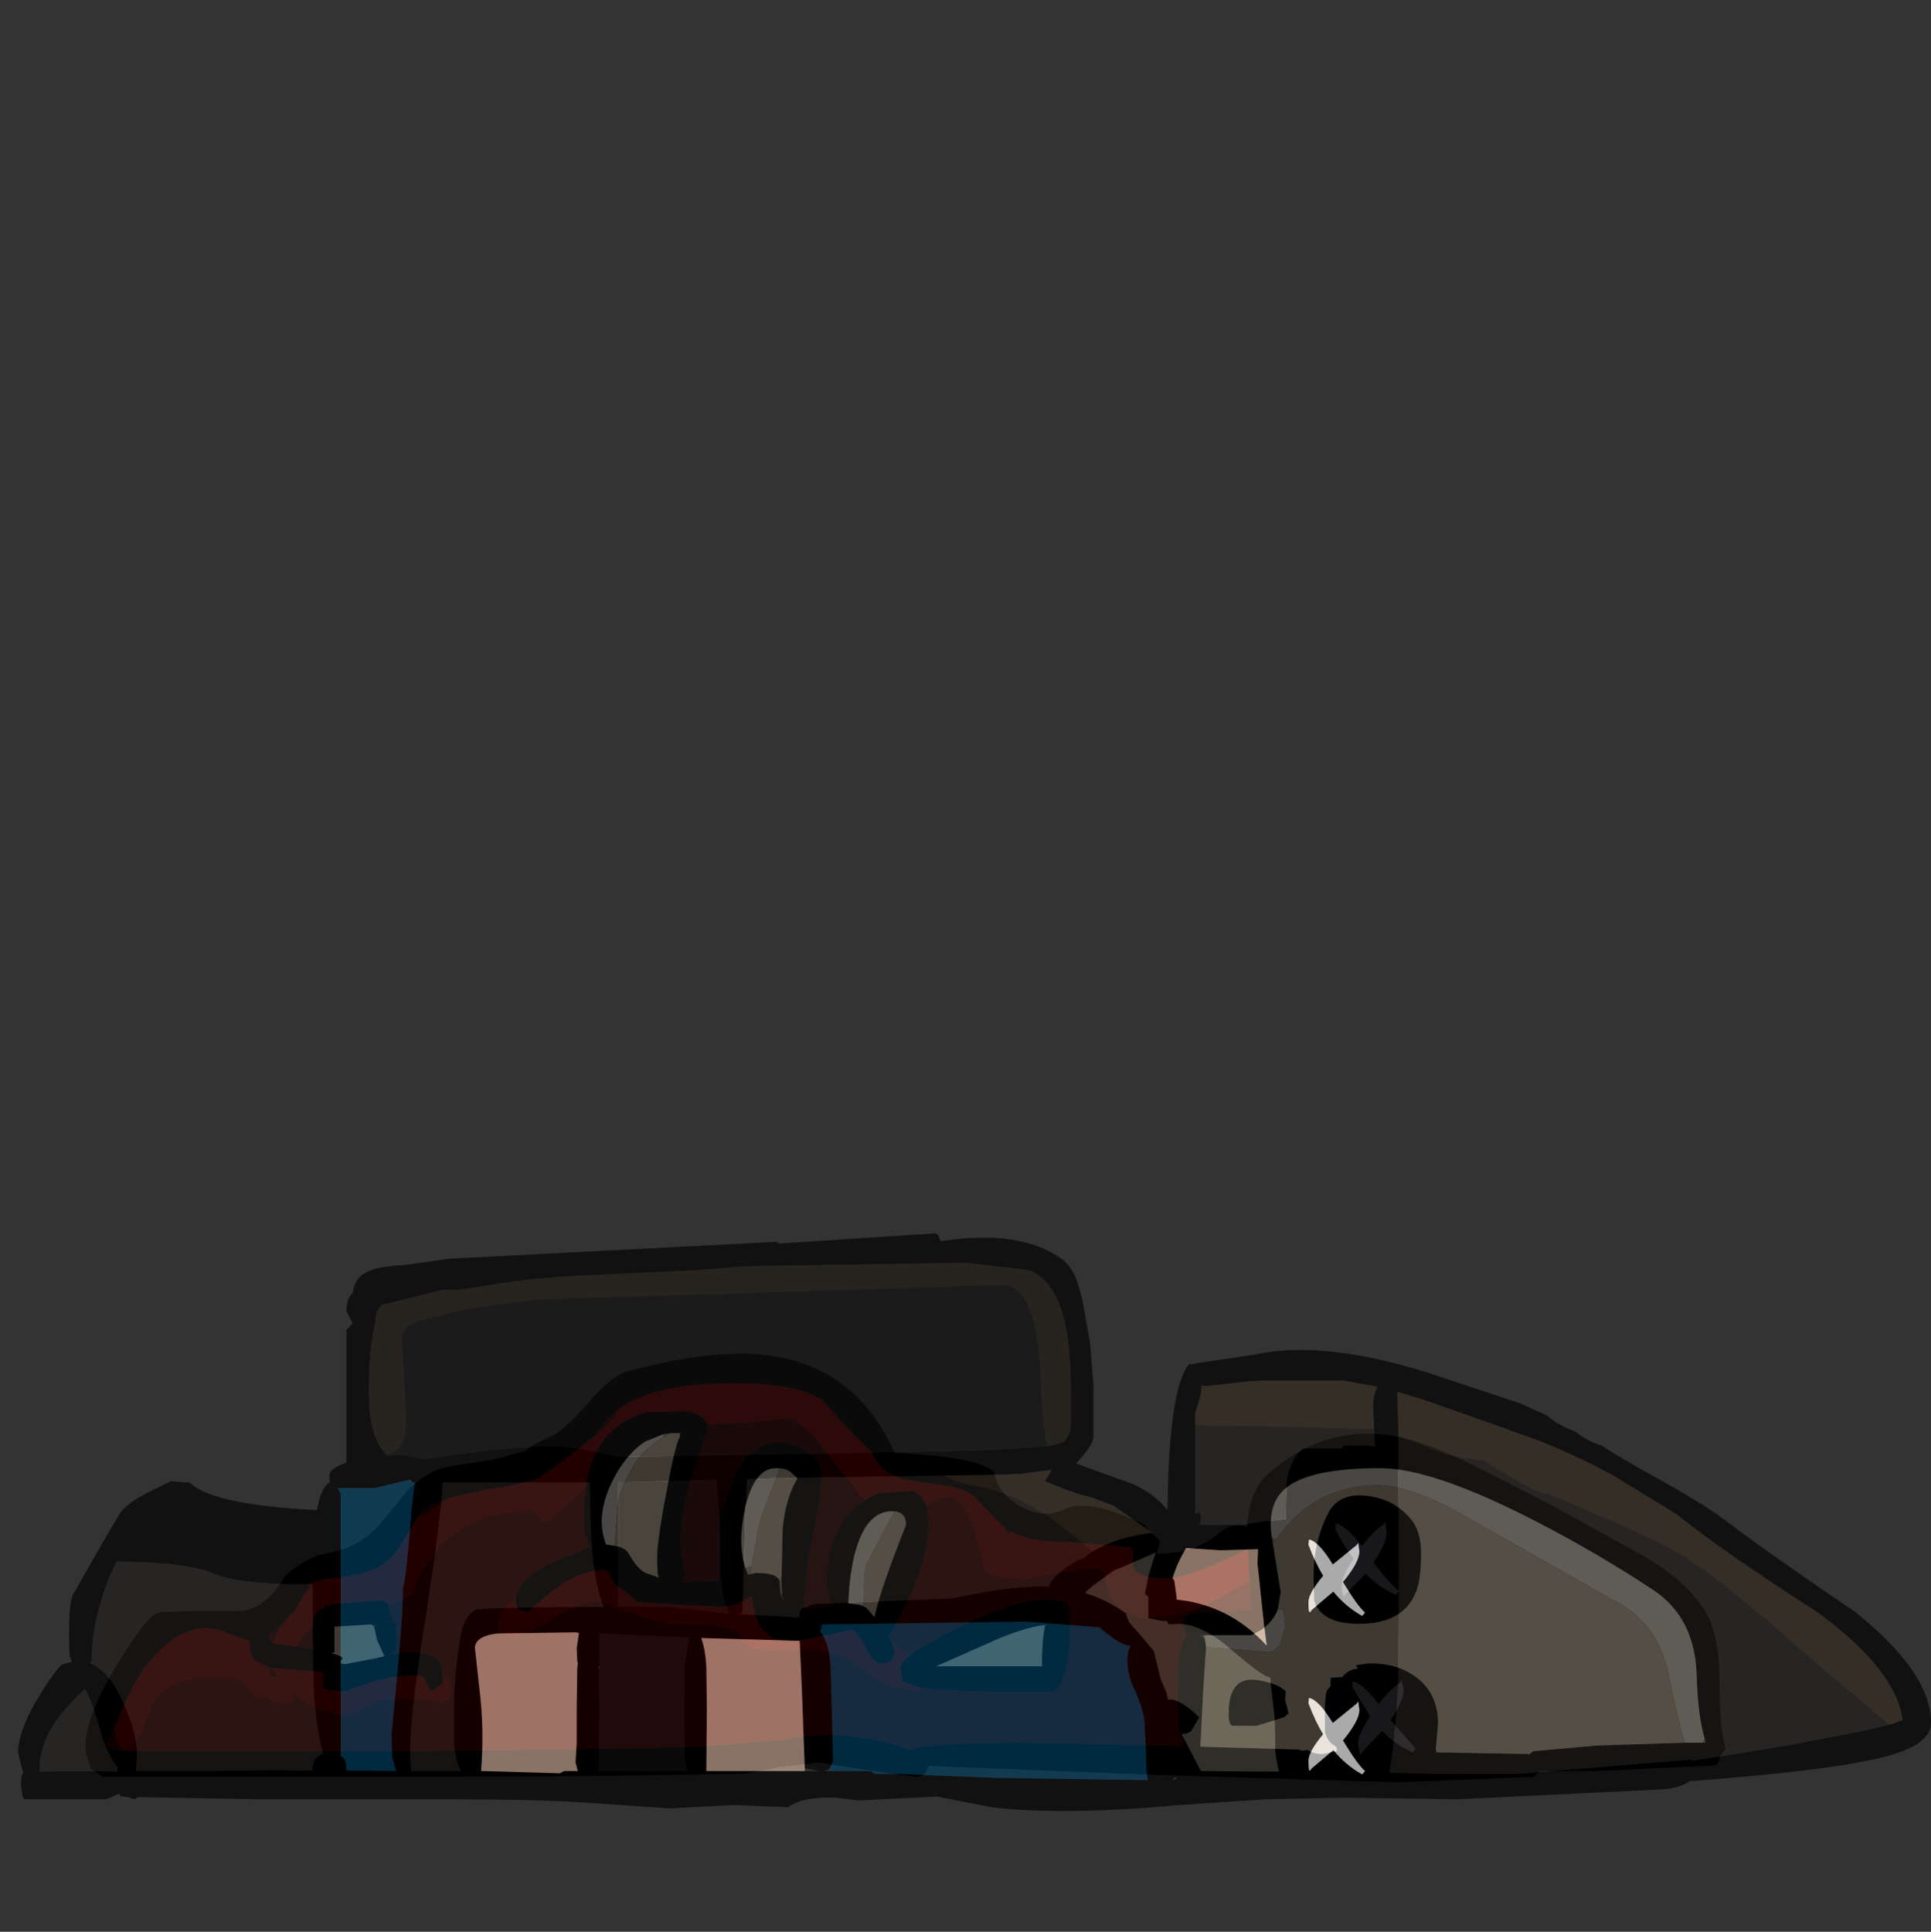 <?xml version="1.0" encoding="UTF-8" standalone="no"?>
<svg xmlns:ffdec="https://www.free-decompiler.com/flash" xmlns:xlink="http://www.w3.org/1999/xlink" ffdec:objectType="frame" height="170.65px" width="170.6px" xmlns="http://www.w3.org/2000/svg">
  <rect width="100%" height="100%" fill="#333333" stroke="none"/>
  <g transform="matrix(1.0, 0.0, 0.0, 1.0, 46.1, 154.0)">
    <use ffdec:characterId="336" height="37.85" transform="matrix(1.0, 0.0, 0.0, 1.0, -38.55, -34.4)" width="144.9" xlink:href="#shape0"/>
    <use ffdec:characterId="396" height="51.05" transform="matrix(1.0, 0.0, 0.0, 1.0, -44.5, -45.05)" width="169.0" xlink:href="#shape1"/>
  </g>
  <defs>
    <g id="shape0" transform="matrix(1.0, 0.0, 0.0, 1.0, 72.45, 18.9)">
      <path d="M-53.85 11.25 L-54.05 11.5 -54.0 11.1 -53.85 11.25 M24.95 4.2 L24.85 3.95 25.8 3.6 28.05 2.5 30.4 1.1 30.55 3.7 25.85 3.95 24.95 4.2 M-3.6 -5.95 Q-6.95 -3.7 -6.95 1.35 -6.95 2.3 -6.4 3.3 L-7.35 3.45 -9.0 3.65 -9.35 3.6 -9.25 3.5 -8.95 3.25 Q-8.95 0.85 -8.2 -2.85 -7.45 -6.5 -7.45 -8.1 -7.45 -9.85 -9.55 -10.75 -11.8 -11.7 -13.8 -10.05 -14.7 -9.3 -15.35 -7.45 L-16.45 -4.5 -16.45 1.15 -16.55 1.15 -19.8 1.25 -19.65 1.05 -19.45 0.45 Q-20.45 -2.7 -19.05 -7.5 L-17.45 -12.3 -17.5 -12.7 -17.4 -12.7 -14.55 -12.8 -10.7 -13.2 Q-9.15 -13.1 -7.55 -10.9 L-3.95 -6.4 -3.6 -5.95 M8.9 -3.45 L9.45 -3.15 8.95 -3.0 8.9 -3.45 M-2.4 -9.15 L-2.45 -9.15 -2.45 -9.25 -2.4 -9.15 M-25.5 -13.85 Q-25.35 -13.4 -27.45 -11.65 L-27.2 -11.9 Q-26.7 -12.95 -25.5 -13.85 M-40.45 -6.1 L-42.25 -4.9 -43.15 -4.4 -42.95 -4.75 Q-42.35 -5.55 -40.45 -6.1 M-45.4 -0.9 L-45.45 -0.8 -45.55 -0.75 -45.4 -0.9 M-51.85 1.15 L-52.1 1.2 -53.05 2.25 -52.7 1.5 Q-52.5 1.25 -51.85 1.15 M-54.9 4.8 L-55.2 5.15 -55.85 6.5 -56.05 6.45 -56.35 6.0 -54.9 4.8 M-53.8 6.95 Q-53.3 6.0 -52.45 5.35 L-52.45 5.75 -52.3 7.05 -52.3 7.2 -53.8 6.95 M-56.25 8.8 L-56.05 8.85 -55.45 9.6 -56.05 9.6 -56.25 8.8 M-69.9 14.15 Q-69.8 15.15 -69.15 16.15 L-70.05 16.0 -70.6 15.6 -69.9 14.15" fill="#2d0000" fill-rule="evenodd" stroke="none"/>
      <path d="M1.85 -5.5 L2.05 -4.2 Q2.05 -1.55 0.75 1.7 0.0 3.5 -1.5 6.15 L-1.25 6.6 Q-0.95 7.15 -0.95 7.45 L-1.15 8.05 Q-1.4 8.45 -2.2 8.45 -2.85 8.45 -3.5 7.15 -4.15 5.7 -4.7 5.5 L-9.75 6.5 Q-13.35 6.7 -13.55 2.5 -15.05 3.45 -16.45 3.45 L-23.6 3.05 -24.95 1.95 Q-25.8 1.55 -26.05 0.8 -26.25 0.2 -26.6 0.2 -28.75 0.2 -31.15 2.0 L-33.45 3.95 -34.15 3.7 Q-34.45 3.5 -34.45 2.7 L-34.4 2.5 Q-34.25 1.2 -31.7 -0.25 L-27.85 -1.9 -28.4 -3.15 -28.45 -4.9 -28.25 -7.2 Q-27.5 -12.4 -22.95 -13.75 L-19.15 -13.85 Q-17.8 -13.45 -17.5 -12.7 L-17.45 -12.3 -19.05 -7.5 Q-20.45 -2.7 -19.45 0.45 L-19.65 1.05 -19.8 1.25 -16.55 1.15 -16.45 1.15 -16.45 -4.5 -15.35 -7.45 Q-14.7 -9.3 -13.8 -10.05 -11.8 -11.7 -9.55 -10.75 -7.45 -9.85 -7.45 -8.1 -7.45 -6.5 -8.2 -2.85 -8.95 0.85 -8.95 3.25 L-9.25 3.5 -9.35 3.6 -9.0 3.65 -7.35 3.45 -6.4 3.3 Q-6.95 2.3 -6.95 1.35 -6.95 -3.7 -3.6 -5.95 L-2.45 -6.6 0.65 -6.8 Q1.5 -6.4 1.85 -5.5 M0.45 7.7 Q1.85 6.6 5.55 4.85 11.9 1.85 14.35 3.2 L14.45 3.6 14.55 4.7 Q14.55 10.25 13.0 10.95 L7.05 10.95 2.35 10.75 1.25 10.55 0.25 10.25 -0.3 9.95 -0.45 8.75 Q-0.4 8.3 0.45 7.7 M-45.7 3.2 Q-45.5 4.65 -44.95 5.0 L-44.95 7.25 -45.25 7.5 -45.4 7.65 -44.2 7.45 Q-41.4 7.45 -41.0 8.6 L-40.85 9.45 -40.85 9.7 -40.9 10.15 -40.95 10.25 -41.25 10.5 -41.95 10.95 -42.35 10.15 Q-42.5 9.5 -43.2 9.5 -45.55 9.5 -47.55 10.25 L-49.7 10.95 -51.45 10.7 -51.45 9.2 -56.05 8.85 -56.25 8.8 -57.55 8.1 Q-57.95 7.75 -57.95 6.55 L-57.95 6.45 -59.85 5.8 Q-63.0 4.25 -66.3 7.7 -67.8 9.25 -69.15 12.4 L-69.9 14.15 -70.6 15.6 -70.05 16.0 -69.15 16.15 -68.55 16.15 -48.05 16.2 Q-25.05 16.05 -17.55 15.75 L-10.95 15.2 Q-7.3 14.35 -3.0 15.15 -0.95 15.5 0.35 16.1 2.35 15.15 18.75 15.6 L24.6 15.75 24.1 14.15 24.05 11.25 Q24.05 8.3 24.25 7.4 24.5 6.25 25.0 5.95 L24.85 5.95 24.7 5.8 Q24.55 5.6 24.55 4.85 24.55 4.35 24.95 4.2 L25.85 3.95 30.55 3.7 30.4 1.1 30.35 0.75 30.25 -1.65 27.8 -0.5 Q24.5 0.95 23.05 0.95 20.65 0.95 20.1 -0.05 L20.05 -1.25 20.05 -1.65 19.85 -1.8 14.15 -2.3 Q11.15 -2.25 9.45 -3.15 L8.9 -3.45 8.9 -3.5 8.65 -3.65 8.55 -3.75 6.05 -6.3 Q5.15 -7.05 3.25 -7.3 L-0.05 -7.8 Q-1.6 -8.2 -2.35 -9.1 L-2.4 -9.15 -2.45 -9.25 -2.6 -9.45 -2.95 -10.15 -5.55 -12.8 -7.35 -14.8 Q-9.65 -16.3 -15.2 -16.3 -21.8 -16.3 -25.0 -14.25 L-25.5 -13.85 Q-26.7 -12.95 -27.2 -11.9 L-27.45 -11.65 -29.85 -9.75 -32.2 -8.05 -32.2 -8.0 Q-32.4 -7.85 -33.4 -7.6 L-35.2 -7.2 -37.35 -6.85 -40.4 -6.15 -40.45 -6.15 -40.45 -6.1 Q-42.35 -5.55 -42.95 -4.75 L-43.15 -4.4 -44.4 -2.3 -45.4 -0.9 -45.55 -0.75 -46.55 -0.05 Q-48.1 0.7 -50.45 0.9 L-50.8 0.95 -51.5 1.05 -51.7 1.1 -51.85 1.15 Q-52.5 1.25 -52.7 1.5 L-53.05 2.25 -53.1 2.25 -53.2 2.5 -53.25 2.6 -53.95 3.75 -54.9 4.8 -56.35 6.0 -56.05 6.45 -55.85 6.65 -55.8 6.7 -55.3 6.75 -53.8 6.95 -52.3 7.2 -52.2 7.2 -52.3 7.05 -52.45 5.75 -52.45 5.35 -52.25 4.3 Q-51.9 3.55 -50.55 3.2 L-46.3 2.85 Q-45.9 2.95 -45.7 3.2 M10.05 -5.5 Q12.15 -4.25 14.1 -5.2 16.2 -6.2 21.1 -3.8 L22.2 -2.65 22.5 -2.35 22.2 -1.25 22.3 -1.25 Q25.55 -1.25 27.7 -3.05 28.85 -4.1 30.2 -3.6 30.3 -6.75 32.05 -8.3 37.7 -13.3 44.85 -11.25 47.35 -10.5 51.0 -8.65 L57.05 -5.55 64.5 -1.45 Q69.0 1.0 70.7 3.95 71.9 5.95 71.9 9.75 71.9 14.15 72.45 15.95 L71.95 16.7 71.85 17.15 71.6 17.45 61.05 17.95 56.05 17.95 55.9 18.15 Q55.7 18.15 55.6 18.45 L43.55 18.95 22.55 18.3 2.0 17.5 1.85 18.0 Q1.6 18.45 0.8 18.45 L-3.45 17.85 -7.7 17.2 -11.15 17.6 -14.3 18.2 -28.35 18.4 -42.95 18.45 -70.95 18.45 -71.95 17.75 -72.45 16.25 -72.4 16.25 -72.45 15.7 Q-72.45 13.15 -69.6 8.45 -66.9 4.05 -65.95 3.95 -65.05 3.8 -58.7 3.8 -56.75 3.75 -54.95 0.95 -54.7 0.5 -53.65 -0.2 -52.3 -1.1 -51.05 -1.3 -48.3 -1.75 -46.5 -3.8 L-43.8 -7.05 Q-42.1 -8.6 -40.4 -8.95 L-36.45 -9.55 -33.65 -10.3 Q-33.0 -10.9 -31.45 -11.55 -30.25 -12.05 -28.0 -14.6 -25.9 -17.05 -24.45 -17.4 -16.3 -19.55 -11.35 -18.65 -4.2 -17.4 -0.95 -10.15 6.65 -9.8 7.85 -8.4 8.15 -6.6 10.05 -5.5 M32.35 -2.75 L32.45 -2.2 33.15 2.15 32.9 3.65 Q32.5 4.75 31.4 5.5 L30.55 5.95 26.45 5.95 26.35 5.95 25.9 5.95 26.35 6.2 26.45 6.25 26.55 7.0 26.55 7.05 26.3 10.85 26.05 15.8 34.7 16.05 35.05 16.15 35.45 16.1 35.45 16.05 Q36.05 16.45 36.8 16.45 L38.1 16.2 38.1 16.15 38.1 15.9 37.9 15.7 Q37.25 15.35 37.05 14.45 L37.05 12.8 Q37.05 11.2 37.25 10.8 L37.55 10.45 37.55 9.7 38.6 9.65 Q39.05 9.0 39.95 8.9 L39.8 8.6 40.8 8.45 Q43.35 8.35 45.1 9.65 47.05 11.1 47.05 13.75 L46.85 16.0 46.9 16.25 46.9 16.3 55.15 16.45 55.45 16.2 61.05 15.7 68.85 15.45 70.45 15.45 70.7 15.45 70.6 15.05 Q70.0 13.05 69.9 9.5 69.75 4.4 66.05 1.95 61.3 -1.2 55.9 -4.0 46.65 -8.8 41.95 -8.8 35.65 -8.8 33.55 -7.0 31.95 -5.65 32.35 -2.75 M38.0 -3.9 L38.0 -3.4 Q38.75 -1.9 39.6 -0.8 38.45 0.9 38.55 1.7 38.65 2.95 38.85 2.35 L40.65 0.5 Q41.85 1.75 43.35 2.4 L43.6 2.05 Q42.9 1.55 41.35 -0.45 42.6 -2.35 42.5 -3.3 L42.35 -4.05 42.2 -3.8 Q41.3 -3.25 40.35 -1.9 38.85 -3.8 38.0 -3.9 M45.55 -1.3 Q45.55 1.15 45.05 2.25 43.9 4.95 40.05 4.95 36.75 4.95 36.1 2.9 L36.05 0.7 Q36.05 -2.25 37.3 -4.75 38.25 -6.7 40.85 -6.35 43.35 -6.05 44.85 -4.05 45.55 -3.0 45.55 -1.3 M43.7 10.15 Q42.8 10.7 41.8 12.05 40.35 10.15 39.5 10.05 L39.5 10.55 41.05 13.1 Q39.95 14.8 40.0 15.6 40.15 16.85 40.35 16.25 L42.1 14.4 Q43.3 15.65 44.85 16.3 L45.05 15.95 42.85 13.45 Q44.1 11.6 44.0 10.65 L43.8 9.9 43.7 10.15 M41.2 16.2 L41.2 16.05 41.1 16.2 41.2 16.2 M31.3 9.95 Q32.95 10.25 33.6 10.9 L33.55 11.7 33.85 12.85 33.45 13.2 31.05 13.95 28.85 13.95 28.7 13.8 Q28.55 13.6 28.55 12.85 28.55 9.4 31.3 9.95 M12.25 5.05 Q10.1 5.35 7.0 6.8 L2.7 8.7 12.05 8.7 Q12.05 6.45 12.3 5.25 L12.55 5.0 12.3 5.05 12.25 5.05 M-20.7 -11.9 L-21.4 -11.8 -23.0 -11.15 Q-24.4 -10.25 -25.5 -8.4 -27.55 -4.85 -26.45 -2.05 L-26.35 -2.05 -26.05 -2.0 -25.7 -1.95 Q-24.75 -1.8 -24.45 -1.25 -23.7 0.1 -22.95 0.45 L-21.8 0.85 -21.9 0.55 -21.95 -0.75 Q-21.95 -2.4 -21.15 -6.55 -20.4 -10.7 -19.95 -11.55 L-19.8 -11.9 -19.95 -11.9 -20.7 -11.9 M-13.7 0.55 L-13.2 0.45 Q-11.4 0.45 -11.15 1.1 L-11.05 2.3 -11.05 2.5 -10.7 3.0 -10.9 2.35 -10.95 1.15 -10.95 0.8 -10.85 -3.5 Q-10.6 -6.15 -9.55 -7.9 L-10.2 -8.5 Q-10.65 -8.8 -11.3 -8.8 L-11.45 -8.8 Q-13.4 -8.8 -14.2 -5.15 -14.85 -2.1 -14.15 0.0 L-13.95 0.5 -14.0 0.6 -13.85 0.6 -13.7 0.55 M-1.0 -5.0 L-1.2 -5.0 Q-3.65 -5.0 -4.6 -0.75 -5.0 1.2 -5.05 3.15 L-5.0 3.15 -4.15 3.25 -3.9 3.3 -3.85 3.35 Q-3.5 3.45 -3.3 3.7 L-2.75 4.35 Q-2.2 1.85 0.05 -3.8 0.05 -4.9 -1.0 -5.0 M-46.95 5.2 L-46.6 5.1 -47.2 5.0 -50.45 5.2 -50.45 7.45 -50.7 7.55 Q-49.85 7.75 -49.7 8.0 -50.2 8.5 -49.5 8.5 L-46.85 8.0 -46.05 7.8 -46.7 6.35 -46.95 5.2" fill="#000000" fill-rule="evenodd" stroke="none"/>
      <path d="M2.35 10.75 L2.3 10.75 1.3 10.95 1.25 10.55 2.35 10.75 M-40.4 -6.15 L-40.45 -6.1 -40.45 -6.15 -40.4 -6.15" fill="#480000" fill-rule="evenodd" stroke="none"/>
      <path d="M32.45 -2.2 L32.35 -2.75 32.7 -2.45 32.6 -2.3 32.45 -2.2 M26.45 6.25 L26.35 6.2 26.35 5.95 26.45 5.95 26.45 6.25 M-21.4 -11.8 L-20.7 -11.9 -21.35 -11.6 -21.4 -11.8 M-13.6 -0.15 L-13.7 0.55 -13.85 0.6 -13.95 0.5 -14.15 0.0 -13.6 -0.15 M-1.2 -5.0 L-1.0 -5.0 -1.0 -4.9 -1.2 -5.0" fill="#9c988e" fill-rule="evenodd" stroke="none"/>
      <path d="M70.6 15.05 L70.7 15.45 70.45 15.45 70.6 15.05 M12.3 5.25 L12.25 5.05 12.3 5.05 12.3 5.25 M-11.15 1.1 L-10.95 0.8 -10.95 1.15 -10.9 2.35 -11.05 2.3 -11.15 1.1" fill="#847b6a" fill-rule="evenodd" stroke="none"/>
      <path d="M38.0 -3.9 Q38.85 -3.8 40.35 -1.9 41.3 -3.25 42.2 -3.8 L42.35 -4.05 42.5 -3.3 Q42.6 -2.35 41.35 -0.45 42.9 1.55 43.6 2.05 L43.35 2.4 Q41.85 1.75 40.65 0.5 L38.85 2.35 Q38.65 2.95 38.55 1.7 38.45 0.9 39.6 -0.8 38.75 -1.9 38.0 -3.4 L38.0 -3.9 M43.7 10.15 L43.8 9.9 44.0 10.65 Q44.1 11.6 42.85 13.45 L45.05 15.95 44.85 16.3 Q43.3 15.65 42.1 14.4 L40.35 16.25 Q40.15 16.85 40.0 15.6 39.95 14.8 41.05 13.1 L39.5 10.55 39.5 10.05 Q40.35 10.15 41.8 12.05 42.8 10.7 43.7 10.15" fill="#60606c" fill-opacity="0.498" fill-rule="evenodd" stroke="none"/>
      <path d="M32.7 -2.45 L32.35 -2.75 Q31.95 -5.65 33.55 -7.0 35.65 -8.8 41.95 -8.8 46.65 -8.8 55.9 -4.0 61.3 -1.2 66.05 1.95 69.75 4.4 69.9 9.5 70.0 13.05 70.6 15.05 L70.45 15.45 68.85 15.45 Q68.25 13.5 67.4 9.35 66.45 4.7 62.35 2.75 L50.35 -4.05 Q44.9 -7.3 41.7 -7.3 37.9 -7.3 35.0 -5.0 33.6 -3.8 32.7 -2.45 M26.55 7.0 L26.45 6.25 26.45 5.95 30.55 5.95 31.4 5.5 Q32.5 4.75 32.9 3.65 L33.35 3.7 33.45 4.1 33.55 5.2 33.1 6.7 Q32.65 7.45 32.05 7.45 L30.5 7.3 26.55 7.0 M-21.4 -11.8 L-21.35 -11.6 Q-22.65 -10.8 -23.75 -9.5 L-24.1 -8.9 Q-25.35 -6.85 -25.45 -5.25 L-25.7 -1.95 -26.05 -2.0 -26.35 -2.05 -26.45 -2.05 Q-27.55 -4.85 -25.5 -8.4 -24.4 -10.25 -23.0 -11.15 L-21.4 -11.8 M-11.3 -8.8 L-11.1 -8.75 -11.85 -6.85 Q-12.85 -4.4 -13.05 -3.25 L-13.6 -0.15 -14.15 0.0 Q-14.85 -2.1 -14.2 -5.15 -13.4 -8.8 -11.45 -8.8 L-11.3 -8.8 M-1.2 -5.0 L-1.0 -4.9 -1.6 -3.85 -3.45 -0.3 Q-3.7 0.4 -3.65 2.6 L-3.75 3.35 -3.85 3.35 -3.9 3.3 -4.15 3.25 -5.0 3.15 -5.05 3.15 Q-5.0 1.2 -4.6 -0.75 -3.65 -5.0 -1.2 -5.0" fill="#dcd6c9" fill-rule="evenodd" stroke="none"/>
      <path d="M32.45 -2.2 L32.6 -2.3 32.7 -2.45 Q33.6 -3.8 35.0 -5.0 37.9 -7.3 41.7 -7.3 44.9 -7.3 50.35 -4.05 L62.35 2.75 Q66.45 4.7 67.4 9.35 68.25 13.5 68.85 15.45 L61.05 15.7 55.45 16.2 55.15 16.45 46.9 16.3 46.9 16.25 46.85 16.0 47.05 13.75 Q47.05 11.1 45.1 9.65 43.35 8.35 40.8 8.45 L39.8 8.6 39.95 8.9 Q39.05 9.0 38.6 9.65 L37.55 9.7 37.55 10.45 37.25 10.8 Q37.05 11.2 37.05 12.8 L37.05 14.45 Q37.25 15.35 37.9 15.7 L38.1 15.9 38.1 16.15 38.1 16.2 36.8 16.45 Q36.05 16.45 35.45 16.05 L35.45 16.1 35.05 16.15 34.7 16.05 26.05 15.8 26.3 10.85 26.55 7.05 26.55 7.0 30.5 7.3 32.05 7.45 Q32.65 7.45 33.1 6.7 L33.55 5.2 33.45 4.1 33.35 3.7 32.9 3.65 33.15 2.15 32.45 -2.2 M45.55 -1.3 Q45.55 -3.0 44.85 -4.05 43.35 -6.05 40.85 -6.35 38.25 -6.7 37.3 -4.75 36.05 -2.25 36.05 0.7 L36.1 2.9 Q36.75 4.95 40.05 4.95 43.9 4.95 45.05 2.25 45.55 1.15 45.55 -1.3 M31.3 9.95 Q28.55 9.4 28.55 12.85 28.55 13.6 28.7 13.8 L28.85 13.95 31.05 13.95 33.45 13.2 33.85 12.85 33.55 11.7 33.6 10.9 Q32.95 10.25 31.3 9.95 M12.25 5.05 L12.3 5.25 Q12.05 6.45 12.05 8.7 L2.7 8.7 7.0 6.8 Q10.1 5.35 12.25 5.05 M-21.35 -11.6 L-20.7 -11.9 -19.95 -11.9 -19.95 -11.55 Q-20.4 -10.7 -21.15 -6.55 -21.95 -2.4 -21.95 -0.75 L-21.9 0.55 -21.8 0.85 -22.95 0.45 Q-23.7 0.1 -24.45 -1.25 -24.75 -1.8 -25.7 -1.95 L-25.45 -5.25 Q-25.35 -6.85 -24.1 -8.9 L-23.75 -9.5 Q-22.65 -10.8 -21.35 -11.6 M-13.6 -0.15 L-13.05 -3.25 Q-12.85 -4.4 -11.85 -6.85 L-11.1 -8.75 -11.3 -8.8 Q-10.65 -8.8 -10.2 -8.5 L-9.55 -7.9 Q-10.6 -6.15 -10.85 -3.5 L-10.95 0.8 -11.15 1.1 Q-11.4 0.45 -13.2 0.45 L-13.7 0.55 -13.6 -0.15 M-1.0 -4.9 L-1.0 -5.0 Q0.05 -4.9 0.05 -3.8 -2.2 1.85 -2.75 4.35 L-3.3 3.7 Q-3.5 3.45 -3.85 3.35 L-3.75 3.35 -3.65 2.6 Q-3.7 0.4 -3.45 -0.3 L-1.6 -3.85 -1.0 -4.9 M-47.2 5.0 L-46.95 5.2 -46.7 6.35 -46.05 7.8 -46.85 8.0 -49.5 8.5 Q-50.2 8.5 -49.7 8.0 -49.85 7.75 -50.7 7.55 L-50.45 7.45 -50.45 5.2 -47.2 5.0" fill="#baae96" fill-rule="evenodd" stroke="none"/>
      <path d="M-1.25 6.6 L-1.5 6.15 Q0.0 3.5 0.75 1.7 2.05 -1.55 2.05 -4.2 L1.85 -5.5 Q3.25 -6.4 3.95 -6.25 5.1 -6.05 6.05 -3.5 L7.0 0.15 Q7.45 0.95 10.55 0.95 L13.45 0.5 16.3 0.0 Q17.5 0.0 17.65 0.8 L18.05 2.45 Q19.3 4.45 21.55 4.45 L24.85 3.95 24.95 4.2 Q24.55 4.35 24.55 4.85 24.55 5.6 24.7 5.8 L24.85 5.95 25.0 5.95 Q24.5 6.25 24.25 7.4 24.05 8.3 24.05 11.25 L24.1 14.15 24.6 15.75 18.75 15.6 Q2.35 15.15 0.35 16.1 -0.95 15.5 -3.0 15.15 -7.3 14.35 -10.95 15.2 L-17.55 15.75 Q-25.05 16.05 -48.05 16.2 L-68.55 16.15 -67.55 14.6 -66.7 12.35 Q-65.5 9.7 -61.2 9.7 -58.5 9.7 -58.1 10.6 -57.7 11.45 -56.95 11.45 L-56.4 11.4 -56.25 11.5 Q-55.75 11.95 -54.95 11.95 -54.2 11.95 -54.1 11.75 L-54.05 11.5 -53.85 11.25 Q-51.8 12.95 -49.45 12.95 -48.75 12.95 -47.7 12.35 -46.6 11.7 -46.3 11.7 -43.7 11.45 -42.2 11.7 L-40.95 11.95 Q-40.2 11.8 -39.95 10.75 L-40.65 9.6 -40.85 9.45 -41.0 8.6 Q-41.4 7.45 -44.2 7.45 L-45.4 7.65 -45.25 7.5 -44.95 7.25 -44.95 5.0 Q-45.5 4.65 -45.7 3.2 -44.05 2.7 -43.55 2.2 -43.0 0.3 -41.5 -1.45 -38.55 -5.0 -33.2 -5.0 -32.55 -5.0 -32.45 -4.5 -32.3 -4.05 -31.7 -4.05 -31.4 -4.05 -29.5 -5.95 L-28.25 -7.2 -28.45 -4.9 -28.4 -3.15 -27.85 -1.9 -31.7 -0.25 Q-34.25 1.2 -34.4 2.5 -35.95 3.85 -35.95 4.85 -35.95 6.1 -35.55 5.7 L-35.25 5.9 -34.45 5.95 Q-33.55 5.95 -31.2 4.45 -28.8 2.95 -26.95 2.95 -22.0 4.95 -20.45 4.95 -15.45 4.95 -14.65 5.8 L-14.25 6.55 Q-13.95 7.0 -13.05 7.2 L-8.25 7.3 Q-5.3 7.35 -3.45 9.25 L-1.3 10.45 1.3 10.95 2.3 10.75 2.35 10.75 7.05 10.95 13.0 10.95 Q14.55 10.25 14.55 4.7 L14.45 3.6 14.35 3.2 Q11.9 1.85 5.55 4.85 1.85 6.6 0.45 7.7 L-1.25 6.6" fill="#400000" fill-rule="evenodd" stroke="none"/>
      <path d="M-1.25 6.6 L0.45 7.7 Q-0.4 8.3 -0.45 8.75 L-0.3 9.95 0.25 10.25 1.25 10.55 1.3 10.95 -1.3 10.45 -3.45 9.25 Q-5.3 7.35 -8.25 7.3 L-13.05 7.2 Q-13.95 7.0 -14.25 6.55 L-14.65 5.8 Q-15.45 4.95 -20.45 4.95 -22.0 4.95 -26.95 2.95 -28.8 2.95 -31.2 4.45 -33.55 5.95 -34.45 5.95 L-35.25 5.9 -35.55 5.7 Q-35.95 6.1 -35.95 4.85 -35.95 3.85 -34.4 2.5 L-34.45 2.7 Q-34.45 3.5 -34.15 3.7 L-33.45 3.95 -31.15 2.0 Q-28.75 0.2 -26.6 0.2 -26.25 0.2 -26.05 0.8 -25.8 1.55 -24.95 1.95 L-23.6 3.05 -16.45 3.45 Q-15.05 3.45 -13.55 2.5 -13.35 6.7 -9.75 6.5 L-4.7 5.5 Q-4.15 5.7 -3.5 7.15 -2.85 8.45 -2.2 8.45 -1.4 8.45 -1.15 8.05 L-0.95 7.45 Q-0.95 7.15 -1.25 6.6 M-28.25 -7.2 L-29.5 -5.95 Q-31.4 -4.05 -31.7 -4.05 -32.3 -4.05 -32.45 -4.5 -32.55 -5.0 -33.2 -5.0 -38.55 -5.0 -41.5 -1.45 -43.0 0.3 -43.55 2.2 -44.05 2.7 -45.7 3.2 -45.9 2.95 -46.3 2.85 L-50.55 3.2 Q-51.9 3.55 -52.25 4.3 L-52.45 5.35 Q-53.3 6.0 -53.8 6.95 L-55.3 6.75 -55.8 6.7 -55.85 6.65 -56.05 6.45 -55.85 6.5 -55.2 5.15 -54.9 4.8 -53.95 3.75 -53.25 2.6 -53.2 2.5 -53.1 2.25 -53.05 2.25 -52.1 1.2 -51.85 1.15 -51.7 1.1 -51.5 1.05 -50.8 0.95 -50.45 0.9 Q-48.1 0.7 -46.55 -0.05 L-45.55 -0.75 -45.45 -0.8 -45.4 -0.9 -44.4 -2.3 -43.15 -4.4 -42.25 -4.9 -40.45 -6.1 -40.4 -6.15 -37.35 -6.85 -35.2 -7.2 -33.4 -7.6 Q-32.4 -7.85 -32.2 -8.0 L-32.2 -8.05 -29.85 -9.75 -27.45 -11.65 Q-25.35 -13.4 -25.5 -13.85 L-25.0 -14.25 Q-21.8 -16.3 -15.2 -16.3 -9.65 -16.3 -7.35 -14.8 L-5.55 -12.8 -2.95 -10.15 -2.6 -9.45 -2.45 -9.25 -2.45 -9.15 -2.4 -9.15 -2.35 -9.1 Q-1.6 -8.2 -0.05 -7.8 L3.25 -7.3 Q5.15 -7.05 6.05 -6.3 L8.55 -3.75 8.65 -3.65 8.9 -3.5 8.9 -3.45 8.95 -3.0 9.45 -3.15 Q11.15 -2.25 14.15 -2.3 L19.85 -1.8 20.05 -1.65 20.05 -1.25 20.1 -0.05 Q20.65 0.95 23.05 0.95 24.5 0.95 27.8 -0.5 L30.25 -1.65 30.35 0.75 30.4 1.1 28.05 2.5 25.8 3.6 24.85 3.95 21.55 4.45 Q19.3 4.45 18.05 2.45 L17.65 0.8 Q17.5 0.0 16.3 0.0 L13.45 0.5 10.55 0.95 Q7.45 0.95 7.0 0.15 L6.05 -3.5 Q5.1 -6.05 3.95 -6.25 3.25 -6.4 1.85 -5.5 1.5 -6.4 0.65 -6.8 L-2.45 -6.6 -3.6 -5.95 -3.95 -6.4 -7.55 -10.9 Q-9.15 -13.1 -10.7 -13.2 L-14.55 -12.8 -17.4 -12.7 -17.5 -12.7 Q-17.8 -13.45 -19.15 -13.85 L-22.95 -13.75 Q-27.5 -12.4 -28.25 -7.2 M-40.85 9.45 L-40.65 9.6 -39.95 10.75 Q-40.2 11.8 -40.95 11.95 L-42.2 11.7 Q-43.7 11.45 -46.3 11.7 -46.6 11.7 -47.7 12.35 -48.75 12.95 -49.45 12.95 -51.8 12.95 -53.85 11.25 L-54.0 11.1 -54.05 11.5 -54.1 11.75 Q-54.2 11.95 -54.95 11.95 -55.75 11.95 -56.25 11.5 L-56.4 11.4 -56.95 11.45 Q-57.7 11.45 -58.1 10.6 -58.5 9.7 -61.2 9.7 -65.5 9.7 -66.7 12.35 L-67.55 14.6 -68.55 16.15 -69.15 16.15 Q-69.8 15.15 -69.9 14.15 L-69.15 12.4 Q-67.8 9.25 -66.3 7.7 -63.0 4.25 -59.85 5.8 L-57.95 6.45 -57.95 6.55 Q-57.95 7.75 -57.55 8.1 L-56.25 8.8 -56.05 9.6 -55.45 9.6 -56.05 8.85 -51.45 9.2 -51.45 10.7 -49.7 10.95 -47.55 10.25 Q-45.55 9.5 -43.2 9.5 -42.5 9.5 -42.35 10.15 L-41.95 10.95 -41.25 10.5 -40.95 10.25 -40.9 10.15 -40.85 9.7 -40.85 9.45" fill="#660000" fill-rule="evenodd" stroke="none"/>
    </g>
    <g id="shape1" transform="matrix(1.0, 0.0, 0.0, 1.0, 84.5, 25.55)">
      <path d="M19.0 -14.05 L19.15 -13.95 19.45 -14.05 24.5 -14.8 25.6 -15.0 Q31.5 -15.95 40.15 -13.2 L48.15 -10.55 50.6 -9.45 Q51.6 -8.55 53.05 -8.05 54.1 -7.2 55.4 -6.8 57.1 -5.7 59.35 -4.45 64.35 -1.7 66.25 -0.25 69.5 2.25 77.8 7.9 84.5 13.25 84.5 17.7 84.5 19.6 80.55 20.65 75.9 21.9 63.15 22.85 62.55 23.35 61.1 23.55 L42.65 24.45 32.8 24.3 25.6 24.45 18.15 24.95 Q7.75 25.9 1.55 25.15 L-3.35 24.2 -10.25 24.55 -12.25 24.3 Q-15.25 24.2 -16.45 25.15 L-21.25 24.95 -26.95 25.25 -34.95 24.7 Q-38.95 24.45 -46.2 24.45 L-63.25 24.45 -73.9 24.25 -74.25 24.45 -74.75 24.25 -75.45 24.2 -75.55 23.95 -76.75 24.45 -83.95 24.45 -84.1 24.2 -84.25 23.2 -84.2 22.4 -84.05 22.1 -84.5 20.35 Q-84.5 18.35 -82.6 15.25 -80.95 12.6 -80.5 12.5 L-79.75 12.3 -79.95 11.75 -80.0 10.2 Q-80.0 7.2 -79.7 6.45 L-76.85 1.45 -75.45 -0.9 Q-74.75 -1.8 -72.85 -2.75 L-71.0 -3.65 -69.75 -3.55 -69.4 -3.55 -69.2 -3.4 Q-67.05 -1.55 -58.1 -1.1 -57.75 -3.05 -57.0 -3.55 L-56.95 -3.5 -57.0 -4.15 Q-57.0 -4.8 -55.45 -5.3 L-55.5 -5.3 -55.5 -17.0 -54.95 -17.6 -55.5 -18.7 Q-55.5 -19.8 -54.95 -20.25 -54.75 -21.65 -53.65 -22.15 -52.65 -22.65 -50.35 -22.75 L-46.5 -23.3 -17.5 -24.8 -17.25 -24.65 -3.45 -25.55 -3.2 -25.4 -3.0 -24.85 Q4.05 -25.95 7.75 -23.25 8.6 -22.6 9.05 -21.35 L9.5 -19.8 10.2 -15.9 10.5 -12.2 10.5 -7.5 Q10.4 -6.75 9.0 -5.25 L9.0 -5.2 14.0 -3.4 Q15.95 -2.5 17.05 -1.1 17.15 -10.6 18.55 -13.35 L18.7 -13.65 19.0 -14.05 M6.4 -6.75 Q7.7 -6.95 8.0 -7.25 8.5 -7.9 8.5 -8.75 L8.5 -12.05 Q8.5 -20.9 4.8 -22.3 L-0.8 -22.95 -9.85 -22.8 -19.9 -22.65 -24.35 -22.3 -35.05 -21.8 -35.85 -21.75 -36.7 -21.7 -38.95 -21.5 -40.75 -21.3 -45.5 -20.55 -47.0 -20.55 -52.45 -19.2 -52.5 -19.05 -52.85 -18.55 -53.0 -17.3 Q-53.5 -15.7 -53.5 -11.4 -53.5 -7.55 -52.0 -6.05 L-52.0 -5.9 -50.35 -5.95 -48.6 -5.6 -43.6 -6.3 Q-38.05 -7.0 -34.6 -6.5 L-31.5 -5.8 Q2.8 -6.3 3.5 -6.55 L6.4 -6.75 M10.45 2.55 Q12.45 1.3 15.75 0.9 L14.7 0.2 12.25 -1.5 10.4 -2.2 Q8.8 -2.55 6.5 -3.55 L6.2 -3.65 6.75 -4.55 6.8 -4.65 4.05 -4.3 3.05 -4.25 -2.7 -4.15 -13.2 -4.0 -20.1 -3.85 -20.25 -1.05 -20.5 7.95 -20.85 8.1 -20.5 8.1 -15.5 8.4 -15.45 7.9 -15.25 7.5 -14.8 7.5 Q-14.6 7.3 -14.2 7.2 L-2.0 6.7 Q3.3 5.55 6.55 5.65 6.95 4.7 8.35 3.8 9.0 3.35 9.6 3.15 L10.05 2.8 10.45 2.55 M20.5 -12.05 L20.05 -12.1 20.05 -12.05 Q20.05 -11.2 19.5 -9.75 L19.5 -8.65 19.5 -0.9 19.5 -0.8 19.55 -0.8 19.8 -0.9 Q20.0 -0.85 20.0 -0.05 L19.9 0.2 20.0 0.2 23.8 0.2 24.55 0.05 25.6 -0.1 27.5 -0.3 27.55 -3.4 Q27.8 -5.45 29.0 -6.55 L32.5 -6.55 32.5 -6.8 34.8 -6.8 35.4 -6.7 35.3 -8.25 35.2 -10.15 Q35.2 -11.35 35.6 -12.0 L32.5 -12.55 25.6 -12.55 24.0 -12.45 20.5 -12.05 M80.8 17.85 L81.15 17.75 82.0 17.45 Q81.4 13.0 74.5 7.95 65.8 2.35 62.0 -0.75 L56.35 -4.2 Q52.3 -6.35 49.0 -7.55 L47.25 -8.15 47.2 -8.2 39.8 -10.8 37.35 -11.55 37.45 -7.65 37.45 -5.65 37.5 -5.55 37.45 -5.35 37.5 4.2 37.45 13.6 Q37.25 18.55 36.65 22.1 L40.25 22.2 48.05 22.2 63.3 20.95 63.45 21.05 71.8 19.7 78.8 18.35 80.8 17.85 M32.55 5.25 Q34.0 3.5 34.0 2.55 L33.9 1.8 33.75 2.0 31.65 3.7 Q30.4 1.65 29.55 1.5 L29.5 1.95 Q30.1 3.55 30.8 4.7 29.5 6.25 29.5 7.05 29.5 8.3 29.75 7.75 L31.7 6.1 Q32.8 7.45 34.25 8.25 L34.5 7.95 Q33.85 7.4 32.55 5.25 M29.2 1.15 L29.15 1.15 29.3 1.2 29.2 1.15 M21.75 2.45 L18.7 2.25 Q17.9 3.55 17.5 4.9 L17.65 5.15 17.85 6.55 17.85 6.8 18.9 6.95 Q22.9 7.7 25.8 10.85 L25.6 9.25 25.0 3.6 25.05 2.35 21.75 2.45 M29.5 21.05 Q29.5 22.3 29.75 21.75 L31.7 20.1 Q32.8 21.45 34.25 22.25 L34.5 21.95 Q33.85 21.4 32.55 19.25 34.0 17.5 34.0 16.55 L33.9 15.8 33.75 16.0 31.65 17.7 Q30.4 15.65 29.55 15.5 L29.5 15.95 Q30.1 17.55 30.8 18.7 29.5 20.25 29.5 21.05 M9.85 6.25 Q11.75 6.85 13.4 8.05 13.55 8.85 14.15 9.35 L15.85 11.35 16.45 13.85 16.95 15.0 17.1 15.65 Q18.0 15.45 19.85 17.2 L19.15 18.4 Q18.9 18.65 18.3 18.7 L20.0 21.95 25.6 22.0 26.9 22.0 Q26.65 21.1 26.55 20.0 L26.5 17.1 26.1 13.7 Q25.55 13.7 22.8 11.35 20.1 8.95 18.0 8.95 L17.15 9.0 17.0 8.7 16.6 8.7 15.35 8.45 15.35 6.55 15.05 6.3 15.15 5.8 15.35 4.75 16.0 2.65 12.55 4.15 12.35 4.2 10.5 5.55 9.9 6.05 9.75 6.2 9.85 6.25 M15.3 22.7 Q15.15 21.9 15.15 20.2 L15.0 17.45 Q14.85 16.3 14.1 14.7 13.5 13.35 13.5 12.3 13.5 11.4 13.75 11.0 L13.8 10.9 Q13.1 10.8 12.35 10.3 L11.0 9.25 4.6 8.75 -13.5 9.0 Q-13.55 9.7 -13.7 9.55 -12.7 10.7 -12.7 13.5 L-12.5 21.0 -12.75 21.65 Q-12.95 21.95 -13.5 21.95 L-12.75 21.95 -9.2 21.95 -8.95 22.1 -8.85 22.2 -6.95 22.2 1.9 22.55 15.3 22.75 15.4 22.75 15.3 22.7 M17.5 22.7 L17.55 22.7 17.9 22.65 17.7 22.5 17.65 22.55 17.5 22.7 M-56.0 -2.55 L-56.0 20.65 -55.85 20.7 -55.65 20.95 Q-55.5 21.2 -55.5 21.9 L-51.1 21.95 -51.45 20.75 -51.5 18.7 -51.0 13.35 Q-50.5 8.2 -50.5 5.75 -50.2 4.85 -49.75 -1.05 L-49.45 -3.55 -49.6 -3.55 -49.8 -3.7 -49.85 -3.8 -50.25 -3.7 -53.0 -3.05 -56.25 -3.05 -56.0 -2.55 M-31.5 -3.55 L-31.5 7.45 -27.0 7.45 -21.7 8.05 Q-22.3 6.75 -22.45 4.5 L-22.5 0.25 -22.8 -3.8 -30.5 -3.55 -31.5 -3.55 M-47.0 -3.55 Q-47.1 -0.4 -48.85 10.65 -50.2 19.5 -49.75 21.95 L-45.35 21.95 Q-45.85 21.2 -46.0 19.45 L-46.0 16.3 Q-46.0 13.85 -45.5 10.5 L-45.25 9.25 Q-44.9 8.25 -44.1 7.7 -43.9 7.5 -32.75 7.45 -33.7 5.3 -33.9 0.55 L-34.0 -3.55 -47.0 -3.55 M-15.0 21.95 L-13.75 21.95 -15.0 21.7 -15.25 14.9 -15.45 10.45 -24.15 10.2 Q-23.8 11.15 -23.7 12.65 L-23.65 16.4 -23.7 21.95 -15.0 21.95 M-35.15 11.1 L-34.95 9.75 -35.25 9.7 -42.15 9.8 Q-44.0 10.0 -44.15 11.0 L-43.75 14.65 Q-43.3 18.2 -43.6 21.95 L-36.65 22.15 -36.25 21.95 -35.05 21.95 -35.25 21.2 -35.15 19.45 -35.15 16.45 -35.1 12.9 -35.05 12.4 -35.1 12.25 -35.15 11.1 M-33.2 12.95 L-33.15 16.15 -33.2 21.95 -25.4 21.95 -25.6 20.7 -25.65 16.7 -25.6 12.5 -25.2 10.15 -33.15 9.8 -33.15 12.7 -33.2 12.75 -33.2 12.95 M-78.1 12.45 Q-76.65 13.0 -75.45 15.4 -74.0 18.4 -74.0 20.5 L-74.1 21.95 -67.25 21.95 Q-64.75 21.85 -58.5 21.9 -58.45 20.65 -57.55 20.45 -58.2 18.15 -58.4 14.4 L-58.5 6.45 -58.5 5.4 -59.5 5.45 Q-65.0 5.45 -67.25 4.5 -69.5 3.5 -75.8 3.45 L-76.35 4.6 Q-78.0 8.6 -78.0 12.25 L-78.15 12.4 -78.1 12.45 M-75.65 21.7 Q-76.6 20.5 -77.1 18.85 -77.95 15.8 -78.6 14.7 -80.65 16.6 -81.55 18.15 -82.65 20.0 -82.6 22.0 L-79.0 21.95 -75.75 22.0 -75.75 21.95 -75.7 21.7 -75.65 21.7" fill="#000000" fill-opacity="0.667" fill-rule="evenodd" stroke="none"/>
      <path d="M6.4 -6.75 Q6.0 -8.8 5.85 -12.75 5.5 -21.0 2.5 -21.0 L-38.7 -19.7 Q-45.25 -19.0 -48.0 -18.05 -50.4 -17.7 -50.65 -16.5 L-50.5 -14.3 -50.2 -9.25 Q-50.25 -6.05 -52.0 -6.05 -53.5 -7.55 -53.5 -11.4 -53.5 -15.7 -53.0 -17.3 L-52.85 -18.55 -52.5 -19.05 -52.45 -19.2 -47.0 -20.55 -45.5 -20.55 -40.75 -21.3 -38.95 -21.5 -36.7 -21.7 -35.85 -21.75 -35.05 -21.8 -24.35 -22.3 -19.9 -22.65 -9.85 -22.8 -0.8 -22.95 4.8 -22.3 Q8.5 -20.9 8.5 -12.05 L8.5 -8.75 Q8.5 -7.9 8.0 -7.25 7.7 -6.95 6.4 -6.75 M19.8 -0.9 L19.55 -0.8 19.5 -0.8 19.5 -0.9 19.8 -0.9" fill="#221c15" fill-opacity="0.667" fill-rule="evenodd" stroke="none"/>
      <path d="M-52.0 -6.05 Q-50.25 -6.05 -50.2 -9.25 L-50.5 -14.3 -50.65 -16.5 Q-50.4 -17.7 -48.0 -18.05 -45.25 -19.0 -38.7 -19.7 L2.5 -21.0 Q5.5 -21.0 5.85 -12.75 6.0 -8.8 6.4 -6.75 L3.5 -6.55 Q2.8 -6.3 -31.5 -5.8 L-34.6 -6.5 Q-38.05 -7.0 -43.6 -6.3 L-48.6 -5.6 -50.35 -5.95 -52.0 -5.9 -52.0 -6.05 M-31.5 -3.55 L-30.5 -3.55 -22.8 -3.8 -22.5 0.25 -22.45 4.5 Q-22.3 6.75 -21.7 8.05 L-27.0 7.45 -31.5 7.45 -31.5 -3.55 M-33.15 12.7 L-33.15 9.8 -25.2 10.15 -25.6 12.5 -25.65 16.7 -25.6 20.7 -25.4 21.95 -33.2 21.95 -33.15 16.15 -33.2 12.95 -33.15 12.7" fill="#11100f" fill-opacity="0.667" fill-rule="evenodd" stroke="none"/>
      <path d="M-2.7 -4.15 L3.05 -4.25 4.05 -4.3 6.8 -4.65 6.75 -4.55 6.2 -3.65 6.5 -3.55 Q8.8 -2.55 10.4 -2.2 L12.25 -1.5 14.7 0.2 15.75 0.9 Q12.45 1.3 10.45 2.55 L7.8 0.45 Q4.15 -2.5 -0.1 -3.25 -2.05 -3.6 -2.7 -4.15 M20.05 -12.05 L20.5 -12.05 24.0 -12.45 25.6 -12.55 32.5 -12.55 35.6 -12.0 Q35.2 -11.35 35.2 -10.15 L35.3 -8.25 25.6 -8.5 20.75 -8.55 19.5 -8.65 19.5 -9.75 Q20.05 -11.2 20.05 -12.05 M80.8 17.85 L73.6 11.75 Q65.3 4.4 61.8 2.45 59.7 1.3 55.35 -0.55 L50.65 -2.55 50.5 -2.55 Q49.65 -2.55 45.05 -5.45 L42.95 -5.75 Q41.3 -6.0 39.55 -6.8 L37.45 -7.65 37.35 -11.55 39.8 -10.8 47.2 -8.2 47.25 -8.15 49.0 -7.55 Q52.3 -6.35 56.35 -4.2 L62.0 -0.75 Q65.8 2.35 74.5 7.95 81.4 13.0 82.0 17.45 L81.15 17.75 80.8 17.85" fill="#372c22" fill-opacity="0.667" fill-rule="evenodd" stroke="none"/>
      <path d="M-2.7 -4.15 Q-2.05 -3.6 -0.1 -3.25 4.15 -2.5 7.8 0.45 L10.45 2.55 10.05 2.8 9.6 3.15 Q9.0 3.35 8.35 3.8 6.95 4.7 6.55 5.65 3.3 5.55 -2.0 6.7 L-14.2 7.2 Q-14.6 7.3 -14.8 7.5 L-15.25 7.5 -15.45 7.9 -15.5 8.4 -20.5 8.1 -20.5 7.95 -20.25 -1.05 -20.1 -3.85 -13.2 -4.0 -2.7 -4.15 M35.3 -8.25 L35.4 -6.7 34.8 -6.8 32.5 -6.8 32.5 -6.55 29.0 -6.55 Q27.8 -5.45 27.55 -3.4 L27.5 -0.3 25.6 -0.1 24.55 0.05 23.8 0.2 20.0 0.2 20.0 -0.05 Q20.0 -0.85 19.8 -0.9 L19.5 -0.9 19.5 -8.65 20.75 -8.55 25.6 -8.5 35.3 -8.25 M37.45 -7.65 L39.55 -6.8 Q41.3 -6.0 42.95 -5.75 L45.05 -5.45 Q49.65 -2.55 50.5 -2.55 L50.65 -2.55 55.35 -0.55 Q59.7 1.3 61.8 2.45 65.3 4.4 73.6 11.75 L80.8 17.85 78.8 18.35 71.8 19.7 63.45 21.05 63.3 20.95 48.05 22.2 40.25 22.2 36.65 22.1 Q37.25 18.55 37.45 13.6 L37.5 4.2 37.45 -5.35 37.5 -5.55 37.45 -5.65 37.45 -7.65 M9.9 6.05 L9.85 6.25 9.75 6.2 9.9 6.05 M-47.0 -3.55 L-34.0 -3.55 -33.9 0.55 Q-33.7 5.3 -32.75 7.45 -43.9 7.5 -44.1 7.7 -44.9 8.25 -45.25 9.25 L-45.5 10.5 Q-46.0 13.85 -46.0 16.3 L-46.0 19.45 Q-45.85 21.2 -45.35 21.95 L-49.75 21.95 Q-50.2 19.5 -48.85 10.65 -47.1 -0.4 -47.0 -3.55 M-78.0 12.25 Q-78.0 8.6 -76.35 4.6 L-75.8 3.45 Q-69.5 3.5 -67.25 4.5 -65.0 5.45 -59.5 5.45 L-58.5 5.4 -58.5 6.45 -58.4 14.4 Q-58.2 18.15 -57.55 20.45 -58.45 20.65 -58.5 21.9 -64.75 21.85 -67.25 21.95 L-74.1 21.95 -74.0 20.5 Q-74.0 18.4 -75.45 15.4 -76.65 13.0 -78.1 12.45 L-78.0 12.25 M-75.65 21.7 L-75.7 21.7 -75.75 21.95 -75.75 22.0 -79.0 21.95 -82.6 22.0 Q-82.65 20.0 -81.55 18.15 -80.65 16.6 -78.6 14.7 -77.95 15.8 -77.1 18.85 -76.6 20.5 -75.65 21.7" fill="#221f1c" fill-opacity="0.667" fill-rule="evenodd" stroke="none"/>
      <path d="M32.55 5.25 Q33.85 7.4 34.5 7.95 L34.25 8.25 Q32.8 7.45 31.7 6.1 L29.75 7.75 Q29.5 8.3 29.5 7.05 29.5 6.25 30.8 4.7 30.1 3.55 29.5 1.95 L29.55 1.5 Q30.4 1.65 31.65 3.7 L33.75 2.0 33.9 1.8 34.0 2.55 Q34.0 3.5 32.55 5.25 M29.5 21.05 Q29.5 20.25 30.8 18.7 30.1 17.55 29.5 15.95 L29.55 15.5 Q30.4 15.65 31.65 17.7 L33.75 16.0 33.9 15.8 34.0 16.55 Q34.0 17.5 32.55 19.25 33.85 21.4 34.5 21.95 L34.25 22.25 Q32.8 21.45 31.7 20.1 L29.75 21.75 Q29.5 22.3 29.5 21.05" fill="#ffffff" fill-opacity="0.667" fill-rule="evenodd" stroke="none"/>
      <path d="M21.75 2.45 L25.05 2.35 25.0 3.6 25.6 9.25 25.8 10.85 Q22.9 7.7 18.9 6.95 L17.85 6.8 17.85 6.55 17.65 5.15 17.5 4.9 Q17.9 3.55 18.7 2.25 L21.75 2.45 M-15.0 21.7 L-15.0 21.95 -23.7 21.95 -23.65 16.4 -23.7 12.65 Q-23.8 11.15 -24.15 10.2 L-15.45 10.45 -15.25 14.9 -15.0 21.7 M-35.15 11.1 L-35.1 12.25 -35.05 12.4 -35.1 12.9 -35.15 16.45 -35.15 19.45 -35.25 21.2 -35.05 21.95 -36.25 21.95 -36.65 22.15 -43.6 21.95 Q-43.3 18.2 -43.75 14.65 L-44.15 11.0 Q-44.0 10.0 -42.15 9.8 L-35.25 9.7 -34.95 9.75 -35.15 11.1" fill="#cdac98" fill-opacity="0.667" fill-rule="evenodd" stroke="none"/>
      <path d="M9.9 6.05 L10.5 5.55 12.35 4.2 12.55 4.15 16.0 2.65 15.35 4.75 15.15 5.8 15.05 6.3 15.35 6.55 15.35 8.45 16.6 8.7 17.0 8.7 17.15 9.0 18.0 8.95 Q20.1 8.95 22.8 11.35 25.55 13.7 26.1 13.7 L26.5 17.1 26.55 20.0 Q26.65 21.1 26.9 22.0 L25.6 22.0 20.0 21.95 18.3 18.7 Q18.9 18.65 19.15 18.4 L19.85 17.2 Q18.0 15.45 17.1 15.65 L16.95 15.0 16.45 13.85 15.85 11.35 14.15 9.35 Q13.55 8.85 13.4 8.05 11.75 6.85 9.85 6.25 L9.9 6.05" fill="#48463c" fill-opacity="0.667" fill-rule="evenodd" stroke="none"/>
      <path d="M-33.15 12.7 L-33.2 12.95 -33.2 12.75 -33.15 12.7" fill="#aa8a71" fill-opacity="0.667" fill-rule="evenodd" stroke="none"/>
      <path d="M-12.75 21.65 L-12.5 21.0 -12.7 13.5 Q-12.7 10.7 -13.7 9.55 -13.55 9.7 -13.5 9.0 L4.6 8.75 11.0 9.25 12.35 10.3 Q13.1 10.8 13.8 10.9 L13.75 11.0 Q13.5 11.4 13.5 12.3 13.5 13.35 14.1 14.7 14.85 16.3 15.0 17.45 L15.15 20.2 Q15.15 21.9 15.3 22.7 L15.3 22.75 1.9 22.55 -6.95 22.2 -8.85 22.2 -8.95 22.1 -9.2 21.95 -12.75 21.95 -12.75 21.65 M-56.0 -2.55 L-56.25 -3.05 -53.0 -3.05 -50.25 -3.7 -49.85 -3.8 -49.8 -3.7 -49.6 -3.55 -49.45 -3.55 -49.75 -1.05 Q-50.2 4.85 -50.5 5.75 -50.5 8.2 -51.0 13.35 L-51.5 18.7 -51.45 20.75 -51.1 21.95 -55.5 21.9 Q-55.5 21.2 -55.65 20.95 L-55.85 20.7 -56.0 20.65 -56.0 -2.55" fill="#023f60" fill-opacity="0.667" fill-rule="evenodd" stroke="none"/>
    </g>
  </defs>
</svg>
